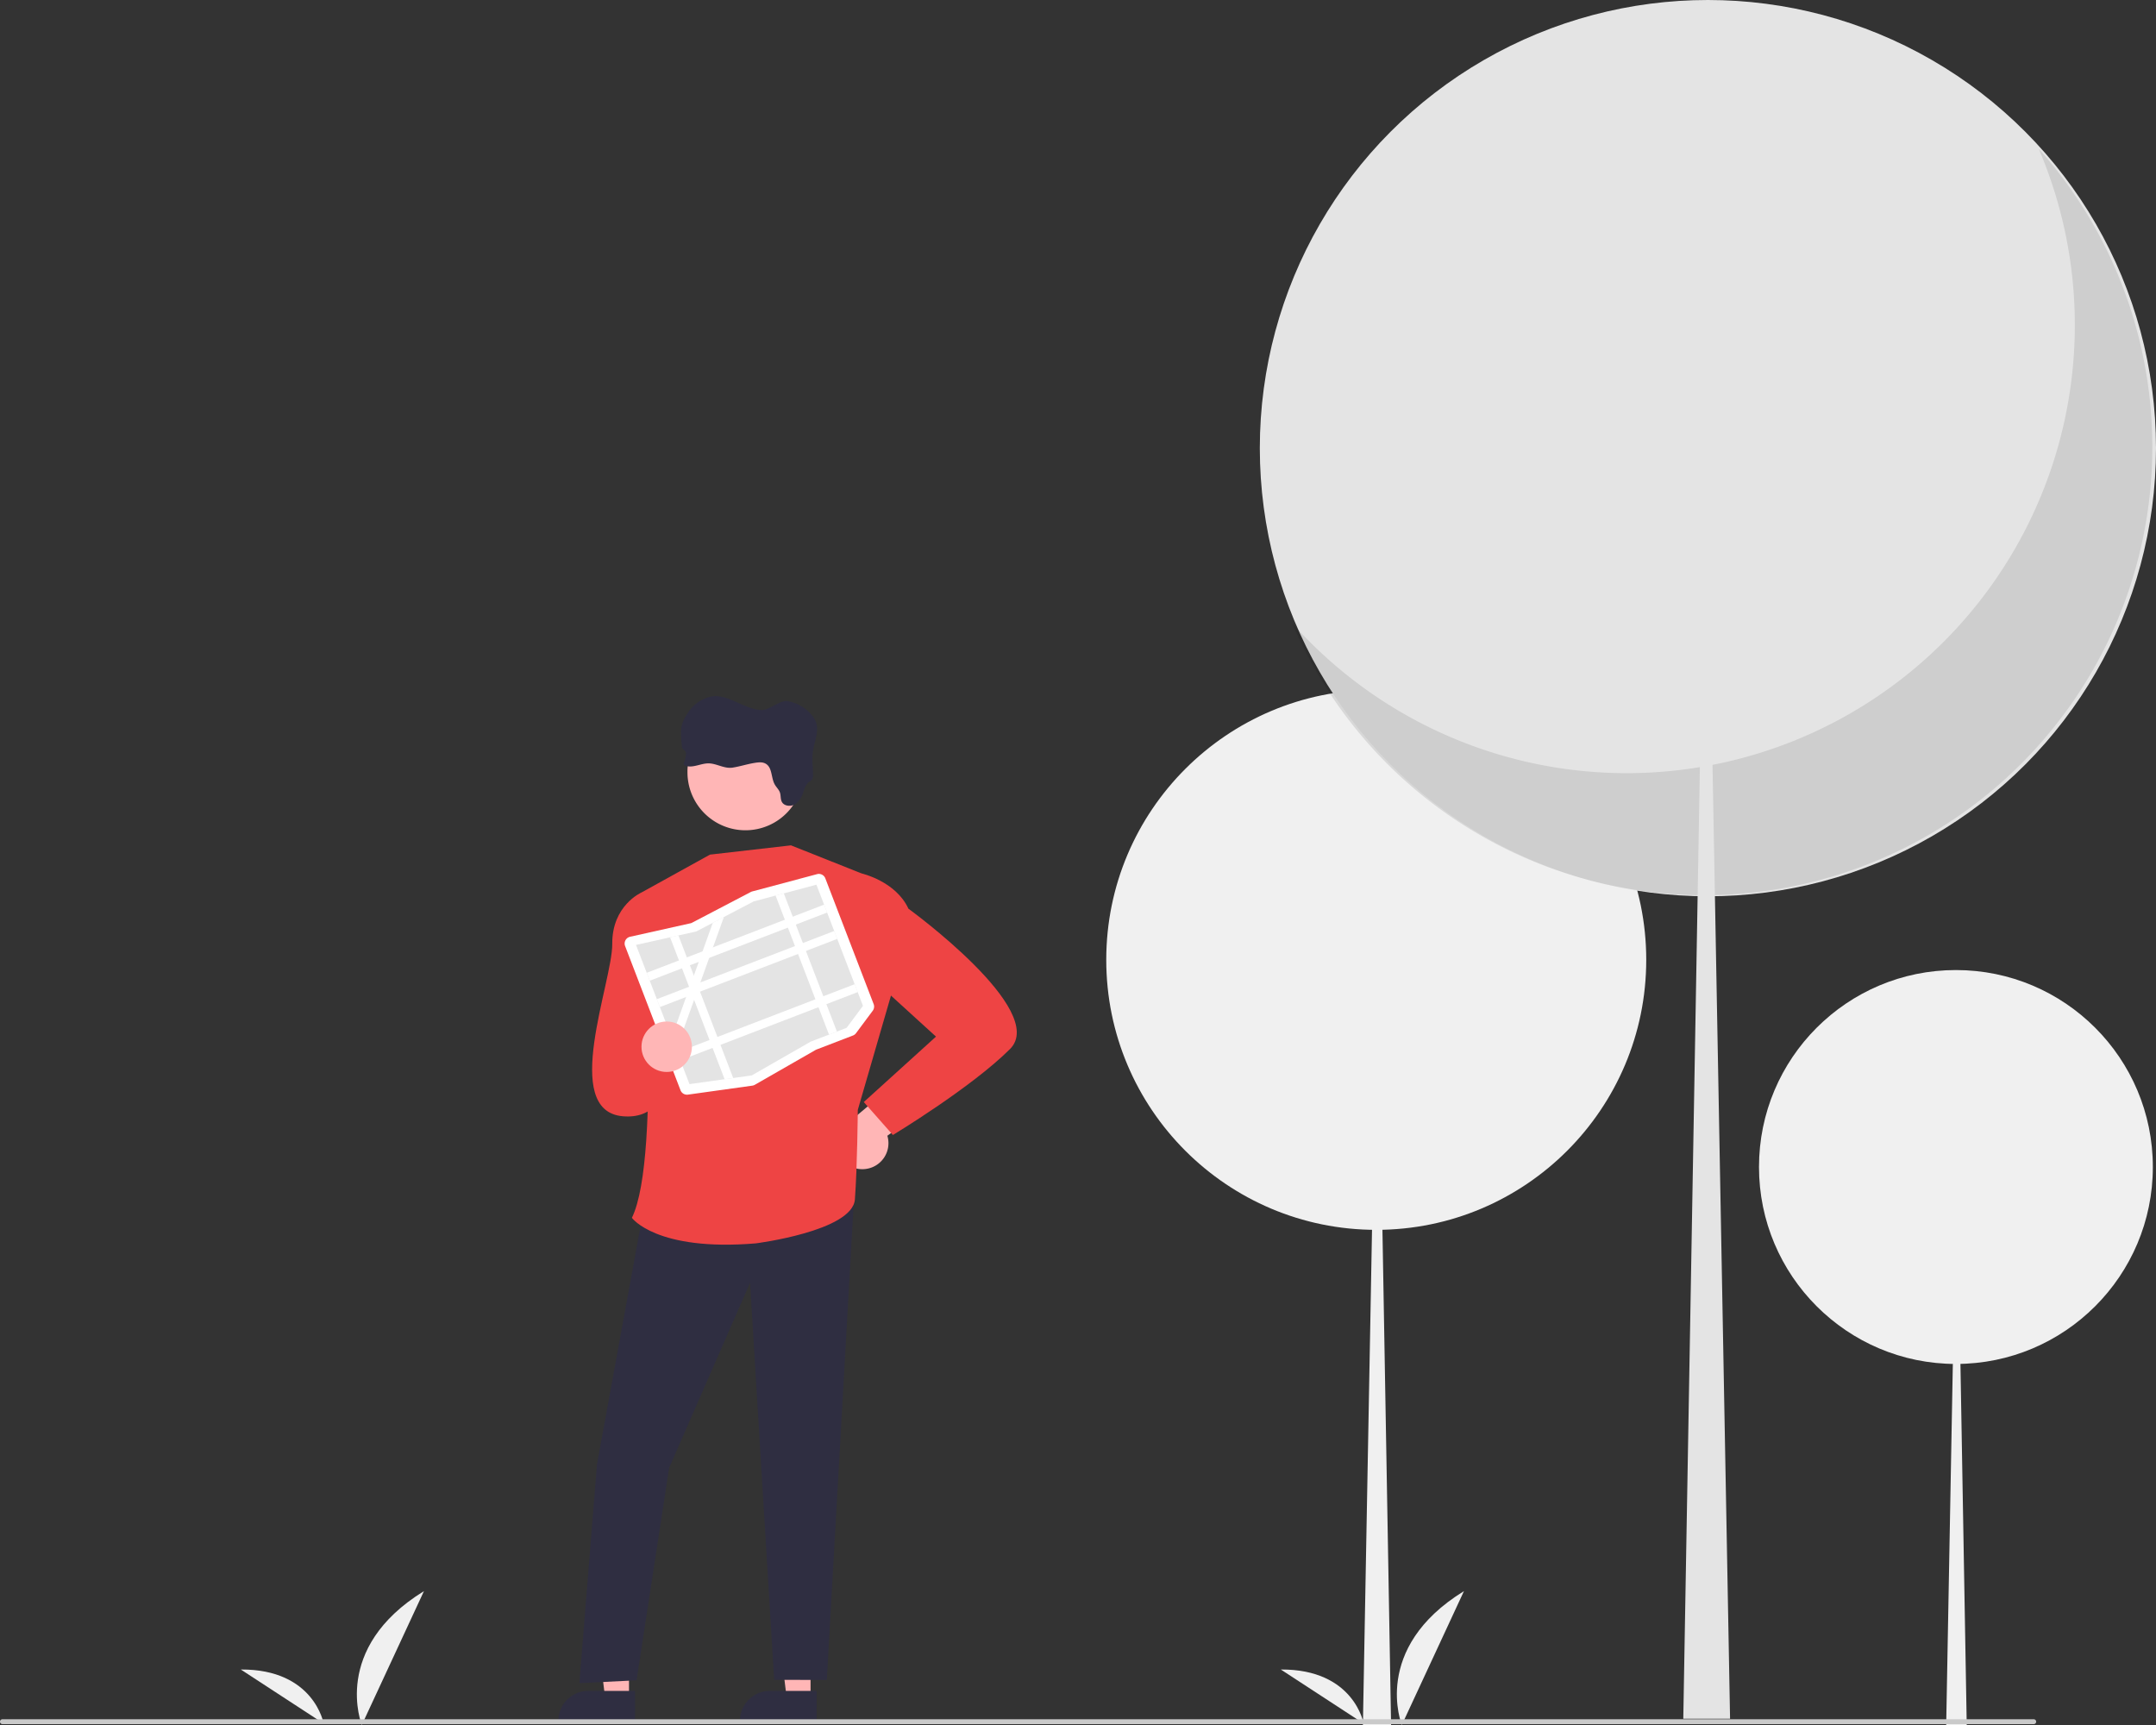 <svg xmlns="http://www.w3.org/2000/svg" data-name="Layer 1" width="885.201" height="708.317" viewBox="0 0 885.201 708.317" xmlns:xlink="http://www.w3.org/1999/xlink"><rect x="0" y="0" width="885.201" height="708.317" fill="#333333" stroke="none"/><path id="aabd4afe-642c-4327-a3f2-08ec89276309-410" data-name="Path 482" d="M305.958,803.976s-12.753-31.391,25.505-54.934Z" transform="translate(-157.4 -95.842)" fill="#f0f0f0" data-darkreader-inline-fill="" style="--darkreader-inline-fill:#dfdcd7;"/><path id="e302a207-98de-4798-aedc-79a63cff2427-411" data-name="Path 483" d="M290.274,803.405s-3.89-22.374-34-22.182Z" transform="translate(-157.4 -95.842)" fill="#f0f0f0" data-darkreader-inline-fill="" style="--darkreader-inline-fill:#dfdcd7;"/><path id="e16a8a0b-115e-4877-a9d6-27a72cf85b73-412" data-name="Path 482" d="M732.958,803.976s-12.753-31.391,25.505-54.934Z" transform="translate(-157.4 -95.842)" fill="#f0f0f0" data-darkreader-inline-fill="" style="--darkreader-inline-fill:#dfdcd7;"/><path id="b0706b48-08e0-43ea-ab25-36cfaee90c12-413" data-name="Path 483" d="M717.274,803.405s-3.89-22.374-34-22.182Z" transform="translate(-157.4 -95.842)" fill="#f0f0f0" data-darkreader-inline-fill="" style="--darkreader-inline-fill:#dfdcd7;"/><circle cx="565.054" cy="394.031" r="110.853" fill="#f0f0f0" data-darkreader-inline-fill="" style="--darkreader-inline-fill:#202325;"/><polygon points="565.358 394.03 565.663 394.03 571.145 708.317 559.572 708.317 565.358 394.03" fill="#f0f0f0" data-darkreader-inline-fill="" style="--darkreader-inline-fill:#202325;"/><circle cx="803.054" cy="479.085" r="80.853" fill="#f0f0f0" data-darkreader-inline-fill="" style="--darkreader-inline-fill:#202325;"/><polygon points="803.276 479.085 803.498 479.085 807.496 708.317 799.055 708.317 803.276 479.085" fill="#f0f0f0" data-darkreader-inline-fill="" style="--darkreader-inline-fill:#202325;"/><path d="M512.728,575.748a10.664,10.664,0,0,0,8.999-13.652L552.462,539.929l-18.409-6.992-26.364,22.123a10.721,10.721,0,0,0,5.039,20.689Z" transform="translate(-157.4 -95.842)" fill="#ffb6b6" data-darkreader-inline-fill="" style="--darkreader-inline-fill:#ff9999;"/><polygon points="332.796 697.353 323.037 697.352 318.394 659.71 332.798 659.71 332.796 697.353" fill="#ffb6b6" data-darkreader-inline-fill="" style="--darkreader-inline-fill:#ff9999;"/><path d="M492.684,802.655l-31.468-.001v-.398a12.249,12.249,0,0,1,12.248-12.248h.001l19.219.001Z" transform="translate(-157.4 -95.842)" fill="#2f2e41" data-darkreader-inline-fill="" style="--darkreader-inline-fill:#c5c0b8;"/><polygon points="258.253 697.353 248.494 697.352 243.852 659.71 258.255 659.71 258.253 697.353" fill="#ffb6b6" data-darkreader-inline-fill="" style="--darkreader-inline-fill:#ff9999;"/><path d="M418.142,802.655l-31.468-.001v-.398a12.249,12.249,0,0,1,12.248-12.248h.001l19.219.001Z" transform="translate(-157.4 -95.842)" fill="#2f2e41" data-darkreader-inline-fill="" style="--darkreader-inline-fill:#c5c0b8;"/><polygon points="265.791 488.031 245.109 601.135 237.875 690.973 261.361 689.818 274.73 602.578 307.96 526.618 317.85 689.608 339.47 689.678 351.103 483.507 265.791 488.031" fill="#2f2e41" data-darkreader-inline-fill="" style="--darkreader-inline-fill:#262534;"/><path d="M511.15,454.415l-28.989-11.534-33.256,3.805L420.712,462.271s8.624,108.158-3.877,133.527c0,0,10.016,13.874,50.826,10.487,0,0,39.753-5.024,40.739-18.06s1.193-36.737,1.193-36.737l13.799-47.551Z" transform="translate(-157.4 -95.842)" fill="#ee4444" data-darkreader-inline-fill="" style="--darkreader-inline-fill:#9f0e0e;"/><path d="M432.044,464.353l-11.332-2.082s-12.057,5.287-11.934,21.041-21.301,68.57,4.332,70.785S432.044,516.642,432.044,516.642Z" transform="translate(-157.4 -95.842)" fill="#ee4444" data-darkreader-inline-fill="" style="--darkreader-inline-fill:#ef4d4d;"/><path d="M501.956,461.126l9.194-6.711s14.038,3.171,19.23,14.471c0,0,57.566,41.75,41.732,57.584s-48.11,35.322-48.11,35.322l-11.95-13.531,29.649-26.86-24.323-22.158Z" transform="translate(-157.4 -95.842)" fill="#ee4444" data-darkreader-inline-fill="" style="--darkreader-inline-fill:#9f0e0e;"/><path d="M487.255,412.893a23.799,23.799,0,0,1-47.599,0v-.913a23.799,23.799,0,0,1,47.581.913Z" transform="translate(-157.4 -95.842)" fill="#ffb6b6" data-darkreader-inline-fill="" style="--darkreader-inline-fill:#ff9999;"/><path d="M467.073,409.057c1.522-.25,3.173-.487,4.537.213,2.966,1.516,2.284,5.816,3.904,8.654.639,1.127,1.675,2.046,2.101,3.264s.164,2.74.834,3.916c.968,1.699,3.593,1.949,5.316.938a8.455,8.455,0,0,0,3.337-4.707c.572-1.62,1.054-3.41,2.436-4.47a5.164,5.164,0,0,0,1.334-1.09,3.289,3.289,0,0,0,.317-1.864c0-4.117-.639-7.308.292-11.297,1.492-6.431,2.856-9.61-1.87-14.378a16.351,16.351,0,0,0-8.903-4.555c-3.045-.499-7.527,3.751-10.609,3.654-7.838-.311-14.451-7.57-21.924-5.225a15.42,15.42,0,0,0-8.051,5.925c-3.654,5.383-3.325,7.466-2.795,13.891a2.375,2.375,0,0,0,.408,1.37c.274.329.719.505.987.84a2.077,2.077,0,0,1,.304,1.498,10.078,10.078,0,0,1-.725,3.045,1.254,1.254,0,0,0-.11,1.096,1.108,1.108,0,0,0,.609.414c3.045,1.096,6.334-1.017,9.592-.962s6.352,2.235,9.713,1.76C461.075,410.53,464.083,409.55,467.073,409.057Z" transform="translate(-157.4 -95.842)" fill="#2f2e41" data-darkreader-inline-fill="" style="--darkreader-inline-fill:#c5c0b8;"/><path d="M466.916,541.366a2.839,2.839,0,0,1-.629.162l-26.427,3.689a2.844,2.844,0,0,1-3.061-1.804l-22.748-59.191a2.856,2.856,0,0,1,2.044-3.812l0,0,24.852-5.546a2.271,2.271,0,0,0,.552-.202l24.172-12.638a2.829,2.829,0,0,1,.588-.229l26.602-7.092a2.851,2.851,0,0,1,3.402,1.735l19.834,51.611a2.842,2.842,0,0,1-.375,2.731l-6.86,9.212a2.852,2.852,0,0,1-1.266.96l-14.991,5.761a2.255,2.255,0,0,0-.311.148L467.312,541.178A2.856,2.856,0,0,1,466.916,541.366Z" transform="translate(-157.4 -95.842)" fill="#fff" data-darkreader-inline-fill="" style="--darkreader-inline-fill:#181a1b;"/><path d="M479.211,462.594l-3.378.901-8.952,2.388-.016.004-12.256,6.408-4.548,2.379-.002.001-6.831,3.571-.187.042-7.096,1.582-3.43.767-13.988,3.121,21.96,57.141,14.415-2.011,3.534-.494,7.533-1.053.087-.011,24.207-13.874,14.728-5.66,6.724-9.03-19.115-49.74Z" transform="translate(-157.4 -95.842)" fill="#e4e4e4" data-darkreader-inline-fill="" style="--darkreader-inline-fill:#d7d3ce;"/><rect x="420.954" y="481.098" width="78.016" height="3.476" transform="translate(-299.993 101.296) rotate(-21.022)" fill="#fff" data-darkreader-inline-fill="" style="--darkreader-inline-fill:#e8e6e3;"/><rect x="425.111" y="491.915" width="78.016" height="3.476" transform="translate(-303.596 103.508) rotate(-21.022)" fill="#fff" data-darkreader-inline-fill="" style="--darkreader-inline-fill:#e8e6e3;"/><rect x="433.508" y="513.765" width="78.016" height="3.476" transform="translate(-310.876 107.974) rotate(-21.022)" fill="#fff" data-darkreader-inline-fill="" style="--darkreader-inline-fill:#e8e6e3;"/><polygon points="321.811 366.753 343.613 423.483 340.368 424.73 318.433 367.654 321.811 366.753" fill="#fff" data-darkreader-inline-fill="" style="--darkreader-inline-fill:#e8e6e3;"/><polygon points="297.21 376.453 292.733 388.91 291.181 393.23 287.56 403.312 286.784 405.467 286.007 407.633 284.985 410.476 277.646 430.901 275.738 425.936 281.722 409.28 283.076 405.509 283.274 404.959 284.875 400.5 286.895 394.878 288.448 390.556 292.659 378.833 292.661 378.832 297.21 376.453" fill="#fff" data-darkreader-inline-fill="" style="--darkreader-inline-fill:#e8e6e3;"/><polygon points="278.545 384.028 301.035 442.552 297.501 443.046 275.115 384.795 278.545 384.028" fill="#fff" data-darkreader-inline-fill="" style="--darkreader-inline-fill:#e8e6e3;"/><circle cx="273.731" cy="429.715" r="10.353" fill="#ffb6b6" data-darkreader-inline-fill="" style="--darkreader-inline-fill:#ff9999;"/><circle cx="701.225" cy="183.976" r="183.976" fill="#e4e4e4" data-darkreader-inline-fill="" style="--darkreader-inline-fill:#272b2c;"/><path d="M994.466,156.936A183.99,183.99,0,0,1,687.909,351.651,183.992,183.992,0,1,0,994.466,156.936Z" transform="translate(-157.4 -95.842)" opacity="0.1" style="isolation:isolate"/><polygon points="700.72 183.975 700.214 183.975 691.116 705.577 710.323 705.577 700.72 183.975" fill="#e4e4e4" data-darkreader-inline-fill="" style="--darkreader-inline-fill:#272b2c;"/><path d="M992.4,803.643h-834a1,1,0,0,1,0-2h834a1,1,0,0,1,0,2Z" transform="translate(-157.4 -95.842)" fill="#cacaca" data-darkreader-inline-fill="" style="--darkreader-inline-fill:#363a3d;"/></svg>